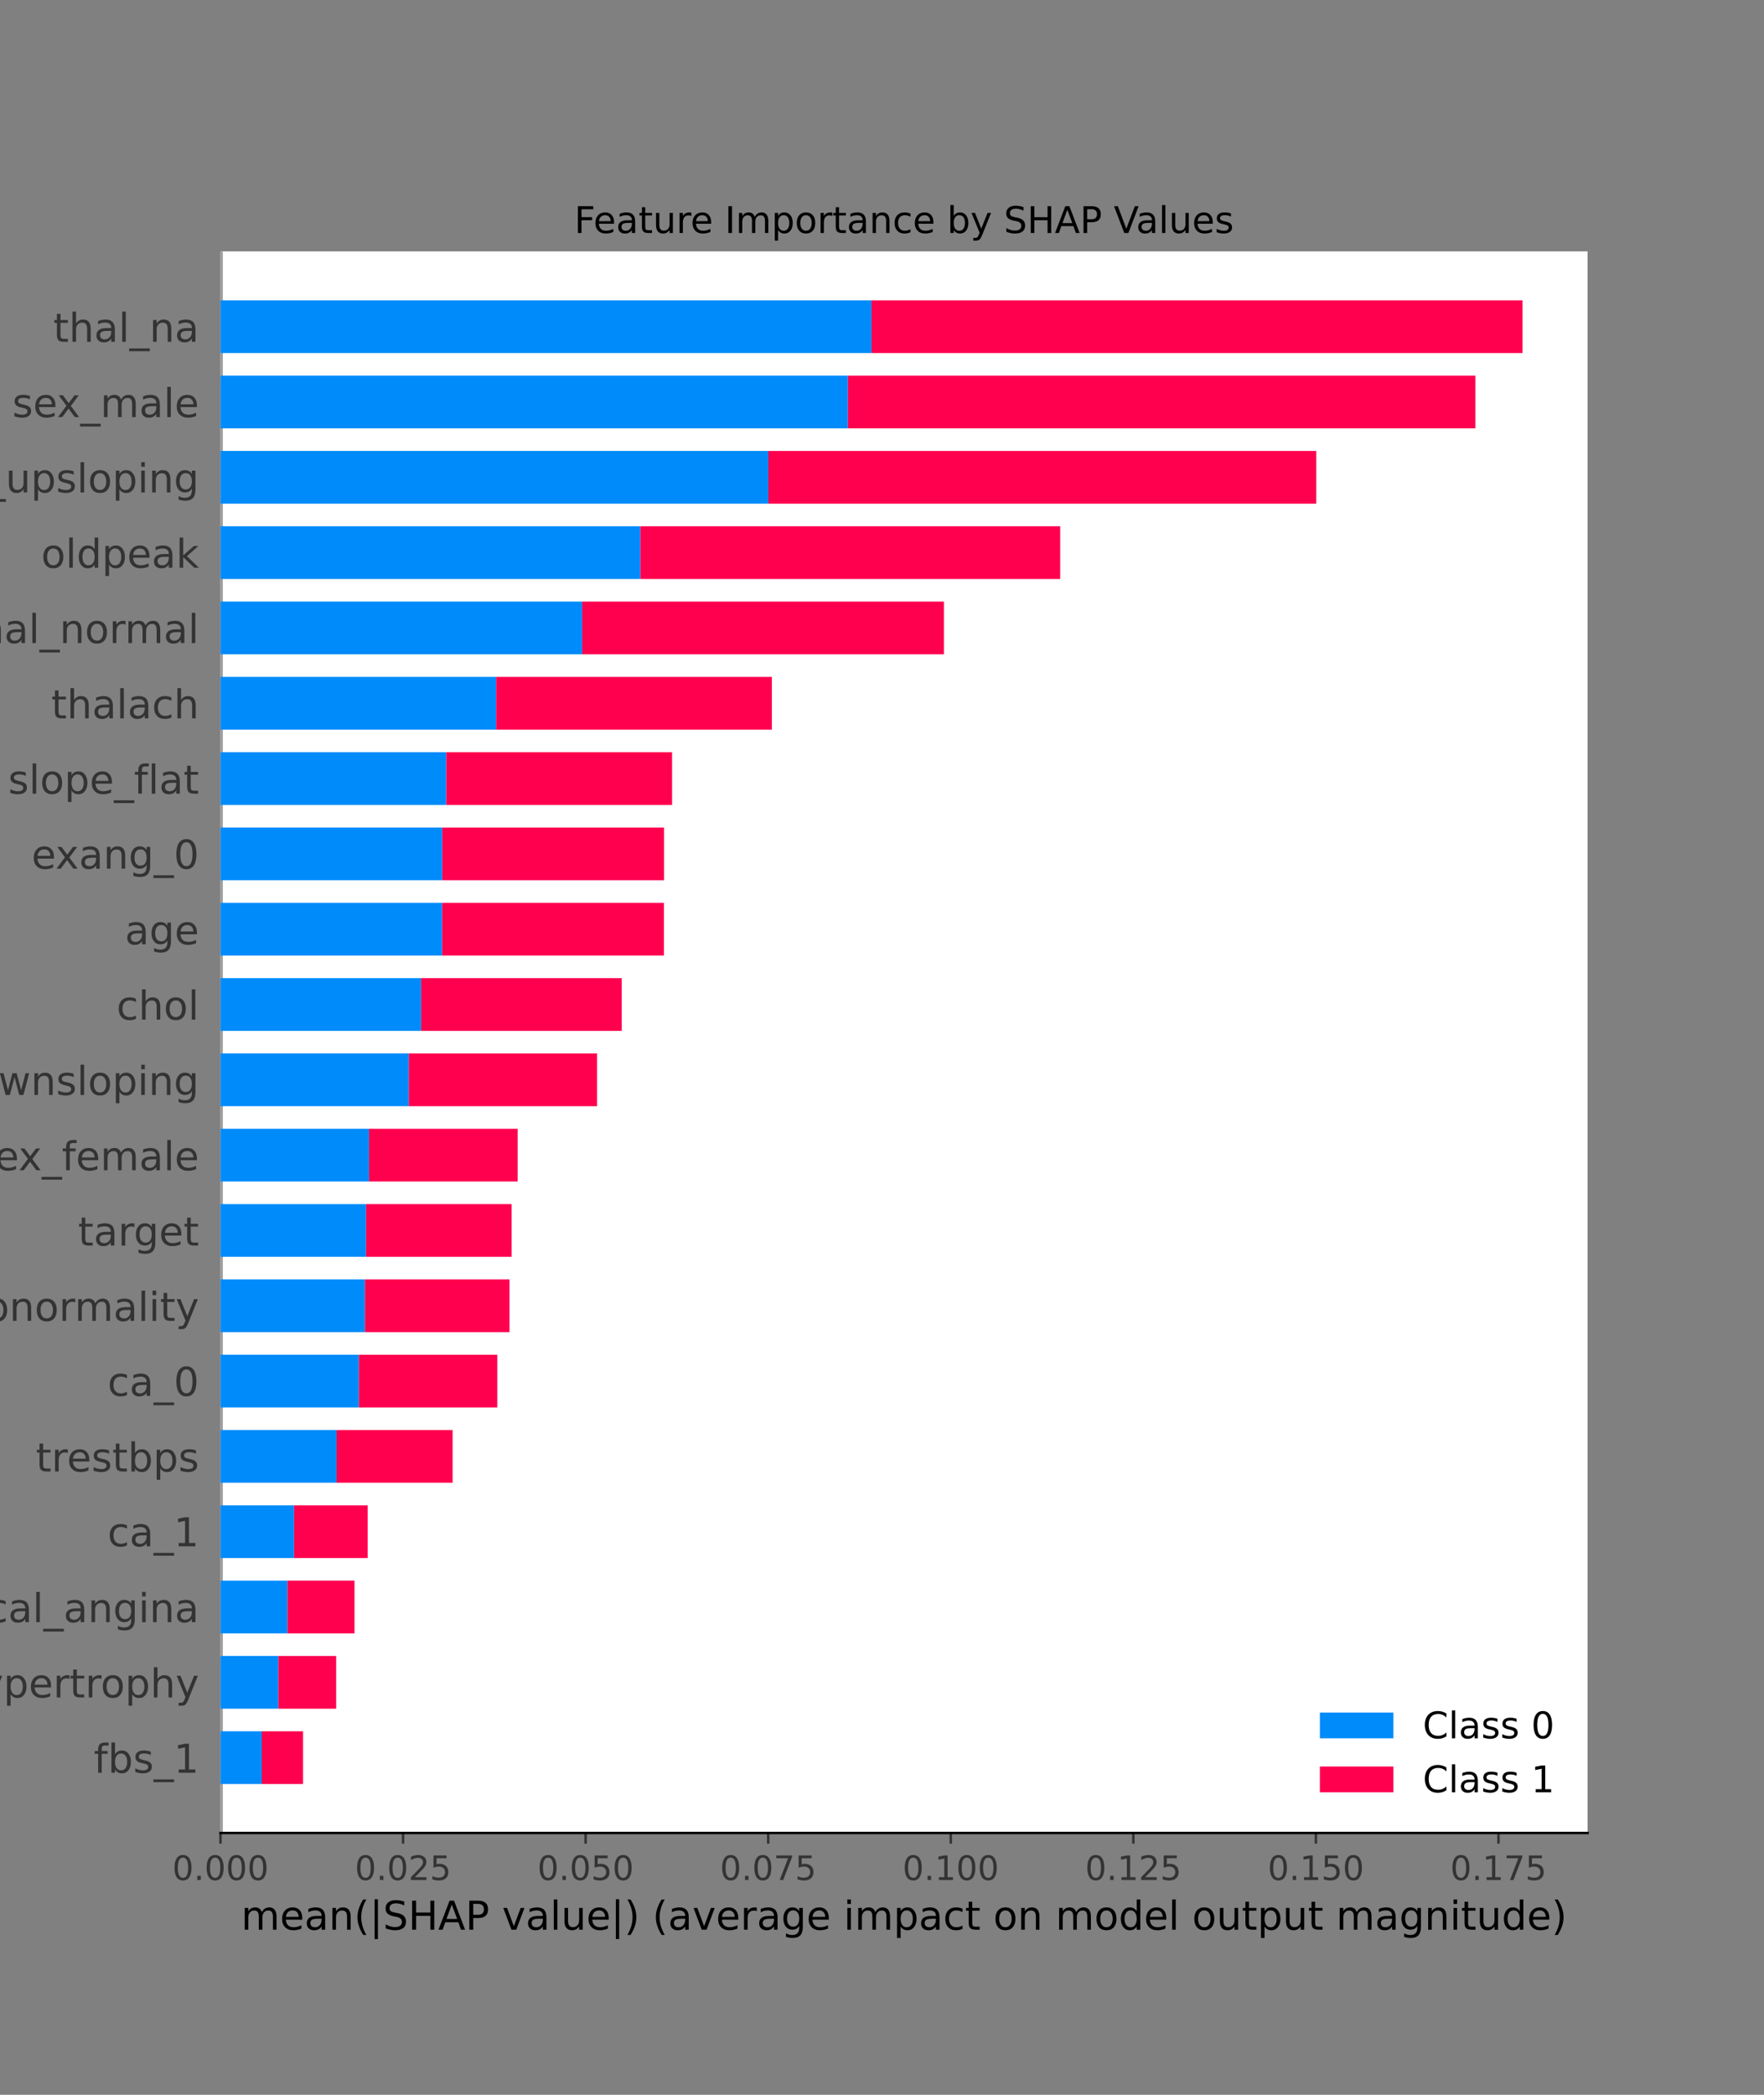 <?xml version="1.0" encoding="utf-8" standalone="no"?>
<!DOCTYPE svg PUBLIC "-//W3C//DTD SVG 1.1//EN"
  "http://www.w3.org/Graphics/SVG/1.1/DTD/svg11.dtd">
<!-- Created with matplotlib (https://matplotlib.org/) -->
<svg height="684pt" version="1.1" viewBox="0 0 576 684" width="576pt" xmlns="http://www.w3.org/2000/svg" xmlns:xlink="http://www.w3.org/1999/xlink">
 <rect x="0" y="0" width="576" height="684" fill="#808080" stroke="none"/>
 <defs>
  <style type="text/css">*{stroke-linecap:butt;stroke-linejoin:round;}</style>
 </defs>
 <g id="figure_1">
  <g id="patch_1">
   <path d="M 0 684 
L 576 684 
L 576 0 
L 0 0 
z
" style="fill:none;"/>
  </g>
  <g id="axes_1">
   <g id="patch_2">
    <path d="M 72 598.5 
L 518.4 598.5 
L 518.4 82.08 
L 72 82.08 
z
" style="fill:#ffffff;"/>
   </g>
   <g id="line2d_1">
    <path clip-path="url(#p613510f5a2)" d="M 72 598.5 
L 72 82.08 
" style="fill:none;stroke:#999999;stroke-linecap:square;stroke-width:1.5;"/>
   </g>
   <g id="patch_3">
    <path clip-path="url(#p613510f5a2)" d="M 72 582.516 
L 85.477 582.516 
L 85.477 565.302 
L 72 565.302 
z
" style="fill:#008bfb;"/>
   </g>
   <g id="patch_4">
    <path clip-path="url(#p613510f5a2)" d="M 72 557.924 
L 90.883 557.924 
L 90.883 540.71 
L 72 540.71 
z
" style="fill:#008bfb;"/>
   </g>
   <g id="patch_5">
    <path clip-path="url(#p613510f5a2)" d="M 72 533.333 
L 93.877 533.333 
L 93.877 516.119 
L 72 516.119 
z
" style="fill:#008bfb;"/>
   </g>
   <g id="patch_6">
    <path clip-path="url(#p613510f5a2)" d="M 72 508.741 
L 96.03 508.741 
L 96.03 491.527 
L 72 491.527 
z
" style="fill:#008bfb;"/>
   </g>
   <g id="patch_7">
    <path clip-path="url(#p613510f5a2)" d="M 72 484.15 
L 109.894 484.15 
L 109.894 466.936 
L 72 466.936 
z
" style="fill:#008bfb;"/>
   </g>
   <g id="patch_8">
    <path clip-path="url(#p613510f5a2)" d="M 72 459.558 
L 117.185 459.558 
L 117.185 442.344 
L 72 442.344 
z
" style="fill:#008bfb;"/>
   </g>
   <g id="patch_9">
    <path clip-path="url(#p613510f5a2)" d="M 72 434.967 
L 119.182 434.967 
L 119.182 417.753 
L 72 417.753 
z
" style="fill:#008bfb;"/>
   </g>
   <g id="patch_10">
    <path clip-path="url(#p613510f5a2)" d="M 72 410.376 
L 119.529 410.376 
L 119.529 393.162 
L 72 393.162 
z
" style="fill:#008bfb;"/>
   </g>
   <g id="patch_11">
    <path clip-path="url(#p613510f5a2)" d="M 72 385.784 
L 120.518 385.784 
L 120.518 368.57 
L 72 368.57 
z
" style="fill:#008bfb;"/>
   </g>
   <g id="patch_12">
    <path clip-path="url(#p613510f5a2)" d="M 72 361.193 
L 133.481 361.193 
L 133.481 343.979 
L 72 343.979 
z
" style="fill:#008bfb;"/>
   </g>
   <g id="patch_13">
    <path clip-path="url(#p613510f5a2)" d="M 72 336.601 
L 137.507 336.601 
L 137.507 319.387 
L 72 319.387 
z
" style="fill:#008bfb;"/>
   </g>
   <g id="patch_14">
    <path clip-path="url(#p613510f5a2)" d="M 72 312.01 
L 144.393 312.01 
L 144.393 294.796 
L 72 294.796 
z
" style="fill:#008bfb;"/>
   </g>
   <g id="patch_15">
    <path clip-path="url(#p613510f5a2)" d="M 72 287.418 
L 144.418 287.418 
L 144.418 270.204 
L 72 270.204 
z
" style="fill:#008bfb;"/>
   </g>
   <g id="patch_16">
    <path clip-path="url(#p613510f5a2)" d="M 72 262.827 
L 145.725 262.827 
L 145.725 245.613 
L 72 245.613 
z
" style="fill:#008bfb;"/>
   </g>
   <g id="patch_17">
    <path clip-path="url(#p613510f5a2)" d="M 72 238.236 
L 162.018 238.236 
L 162.018 221.022 
L 72 221.022 
z
" style="fill:#008bfb;"/>
   </g>
   <g id="patch_18">
    <path clip-path="url(#p613510f5a2)" d="M 72 213.644 
L 190.105 213.644 
L 190.105 196.43 
L 72 196.43 
z
" style="fill:#008bfb;"/>
   </g>
   <g id="patch_19">
    <path clip-path="url(#p613510f5a2)" d="M 72 189.053 
L 209.092 189.053 
L 209.092 171.839 
L 72 171.839 
z
" style="fill:#008bfb;"/>
   </g>
   <g id="patch_20">
    <path clip-path="url(#p613510f5a2)" d="M 72 164.461 
L 250.904 164.461 
L 250.904 147.247 
L 72 147.247 
z
" style="fill:#008bfb;"/>
   </g>
   <g id="patch_21">
    <path clip-path="url(#p613510f5a2)" d="M 72 139.87 
L 276.871 139.87 
L 276.871 122.656 
L 72 122.656 
z
" style="fill:#008bfb;"/>
   </g>
   <g id="patch_22">
    <path clip-path="url(#p613510f5a2)" d="M 72 115.278 
L 284.571 115.278 
L 284.571 98.064 
L 72 98.064 
z
" style="fill:#008bfb;"/>
   </g>
   <g id="patch_23">
    <path clip-path="url(#p613510f5a2)" d="M 85.477 582.516 
L 98.954 582.516 
L 98.954 565.302 
L 85.477 565.302 
z
" style="fill:#ff004f;"/>
   </g>
   <g id="patch_24">
    <path clip-path="url(#p613510f5a2)" d="M 90.883 557.924 
L 109.767 557.924 
L 109.767 540.71 
L 90.883 540.71 
z
" style="fill:#ff004f;"/>
   </g>
   <g id="patch_25">
    <path clip-path="url(#p613510f5a2)" d="M 93.877 533.333 
L 115.754 533.333 
L 115.754 516.119 
L 93.877 516.119 
z
" style="fill:#ff004f;"/>
   </g>
   <g id="patch_26">
    <path clip-path="url(#p613510f5a2)" d="M 96.03 508.741 
L 120.059 508.741 
L 120.059 491.527 
L 96.03 491.527 
z
" style="fill:#ff004f;"/>
   </g>
   <g id="patch_27">
    <path clip-path="url(#p613510f5a2)" d="M 109.894 484.15 
L 147.789 484.15 
L 147.789 466.936 
L 109.894 466.936 
z
" style="fill:#ff004f;"/>
   </g>
   <g id="patch_28">
    <path clip-path="url(#p613510f5a2)" d="M 117.185 459.558 
L 162.371 459.558 
L 162.371 442.344 
L 117.185 442.344 
z
" style="fill:#ff004f;"/>
   </g>
   <g id="patch_29">
    <path clip-path="url(#p613510f5a2)" d="M 119.182 434.967 
L 166.363 434.967 
L 166.363 417.753 
L 119.182 417.753 
z
" style="fill:#ff004f;"/>
   </g>
   <g id="patch_30">
    <path clip-path="url(#p613510f5a2)" d="M 119.529 410.376 
L 167.058 410.376 
L 167.058 393.162 
L 119.529 393.162 
z
" style="fill:#ff004f;"/>
   </g>
   <g id="patch_31">
    <path clip-path="url(#p613510f5a2)" d="M 120.518 385.784 
L 169.036 385.784 
L 169.036 368.57 
L 120.518 368.57 
z
" style="fill:#ff004f;"/>
   </g>
   <g id="patch_32">
    <path clip-path="url(#p613510f5a2)" d="M 133.481 361.193 
L 194.963 361.193 
L 194.963 343.979 
L 133.481 343.979 
z
" style="fill:#ff004f;"/>
   </g>
   <g id="patch_33">
    <path clip-path="url(#p613510f5a2)" d="M 137.507 336.601 
L 203.013 336.601 
L 203.013 319.387 
L 137.507 319.387 
z
" style="fill:#ff004f;"/>
   </g>
   <g id="patch_34">
    <path clip-path="url(#p613510f5a2)" d="M 144.393 312.01 
L 216.787 312.01 
L 216.787 294.796 
L 144.393 294.796 
z
" style="fill:#ff004f;"/>
   </g>
   <g id="patch_35">
    <path clip-path="url(#p613510f5a2)" d="M 144.418 287.418 
L 216.837 287.418 
L 216.837 270.204 
L 144.418 270.204 
z
" style="fill:#ff004f;"/>
   </g>
   <g id="patch_36">
    <path clip-path="url(#p613510f5a2)" d="M 145.725 262.827 
L 219.449 262.827 
L 219.449 245.613 
L 145.725 245.613 
z
" style="fill:#ff004f;"/>
   </g>
   <g id="patch_37">
    <path clip-path="url(#p613510f5a2)" d="M 162.018 238.236 
L 252.036 238.236 
L 252.036 221.022 
L 162.018 221.022 
z
" style="fill:#ff004f;"/>
   </g>
   <g id="patch_38">
    <path clip-path="url(#p613510f5a2)" d="M 190.105 213.644 
L 308.211 213.644 
L 308.211 196.43 
L 190.105 196.43 
z
" style="fill:#ff004f;"/>
   </g>
   <g id="patch_39">
    <path clip-path="url(#p613510f5a2)" d="M 209.092 189.053 
L 346.184 189.053 
L 346.184 171.839 
L 209.092 171.839 
z
" style="fill:#ff004f;"/>
   </g>
   <g id="patch_40">
    <path clip-path="url(#p613510f5a2)" d="M 250.904 164.461 
L 429.807 164.461 
L 429.807 147.247 
L 250.904 147.247 
z
" style="fill:#ff004f;"/>
   </g>
   <g id="patch_41">
    <path clip-path="url(#p613510f5a2)" d="M 276.871 139.87 
L 481.742 139.87 
L 481.742 122.656 
L 276.871 122.656 
z
" style="fill:#ff004f;"/>
   </g>
   <g id="patch_42">
    <path clip-path="url(#p613510f5a2)" d="M 284.571 115.278 
L 497.143 115.278 
L 497.143 98.064 
L 284.571 98.064 
z
" style="fill:#ff004f;"/>
   </g>
   <g id="matplotlib.axis_1">
    <g id="xtick_1">
     <g id="line2d_2">
      <defs>
       <path d="M 0 0 
L 0 3.5 
" id="m39b4377b89" style="stroke:#333333;stroke-width:0.8;"/>
      </defs>
      <g>
       <use style="fill:#333333;stroke:#333333;stroke-width:0.8;" x="72" xlink:href="#m39b4377b89" y="598.5"/>
      </g>
     </g>
     <g id="text_1">
      <!-- 0.000 -->
      <g style="fill:#333333;" transform="translate(56.255 613.858)scale(0.11 -0.11)">
       <defs>
        <path d="M 31.781 66.406 
Q 24.172 66.406 20.328 58.906 
Q 16.5 51.422 16.5 36.375 
Q 16.5 21.391 20.328 13.891 
Q 24.172 6.391 31.781 6.391 
Q 39.453 6.391 43.281 13.891 
Q 47.125 21.391 47.125 36.375 
Q 47.125 51.422 43.281 58.906 
Q 39.453 66.406 31.781 66.406 
z
M 31.781 74.219 
Q 44.047 74.219 50.516 64.516 
Q 56.984 54.828 56.984 36.375 
Q 56.984 17.969 50.516 8.266 
Q 44.047 -1.422 31.781 -1.422 
Q 19.531 -1.422 13.062 8.266 
Q 6.594 17.969 6.594 36.375 
Q 6.594 54.828 13.062 64.516 
Q 19.531 74.219 31.781 74.219 
z
" id="DejaVuSans-48"/>
        <path d="M 10.688 12.406 
L 21 12.406 
L 21 0 
L 10.688 0 
z
" id="DejaVuSans-46"/>
       </defs>
       <use xlink:href="#DejaVuSans-48"/>
       <use x="63.623" xlink:href="#DejaVuSans-46"/>
       <use x="95.41" xlink:href="#DejaVuSans-48"/>
       <use x="159.033" xlink:href="#DejaVuSans-48"/>
       <use x="222.656" xlink:href="#DejaVuSans-48"/>
      </g>
     </g>
    </g>
    <g id="xtick_2">
     <g id="line2d_3">
      <g>
       <use style="fill:#333333;stroke:#333333;stroke-width:0.8;" x="131.614" xlink:href="#m39b4377b89" y="598.5"/>
      </g>
     </g>
     <g id="text_2">
      <!-- 0.025 -->
      <g style="fill:#333333;" transform="translate(115.868 613.858)scale(0.11 -0.11)">
       <defs>
        <path d="M 19.188 8.297 
L 53.609 8.297 
L 53.609 0 
L 7.328 0 
L 7.328 8.297 
Q 12.938 14.109 22.625 23.891 
Q 32.328 33.688 34.812 36.531 
Q 39.547 41.844 41.422 45.531 
Q 43.312 49.219 43.312 52.781 
Q 43.312 58.594 39.234 62.25 
Q 35.156 65.922 28.609 65.922 
Q 23.969 65.922 18.812 64.312 
Q 13.672 62.703 7.812 59.422 
L 7.812 69.391 
Q 13.766 71.781 18.938 73 
Q 24.125 74.219 28.422 74.219 
Q 39.75 74.219 46.484 68.547 
Q 53.219 62.891 53.219 53.422 
Q 53.219 48.922 51.531 44.891 
Q 49.859 40.875 45.406 35.406 
Q 44.188 33.984 37.641 27.219 
Q 31.109 20.453 19.188 8.297 
z
" id="DejaVuSans-50"/>
        <path d="M 10.797 72.906 
L 49.516 72.906 
L 49.516 64.594 
L 19.828 64.594 
L 19.828 46.734 
Q 21.969 47.469 24.109 47.828 
Q 26.266 48.188 28.422 48.188 
Q 40.625 48.188 47.75 41.5 
Q 54.891 34.812 54.891 23.391 
Q 54.891 11.625 47.562 5.094 
Q 40.234 -1.422 26.906 -1.422 
Q 22.312 -1.422 17.547 -0.641 
Q 12.797 0.141 7.719 1.703 
L 7.719 11.625 
Q 12.109 9.234 16.797 8.062 
Q 21.484 6.891 26.703 6.891 
Q 35.156 6.891 40.078 11.328 
Q 45.016 15.766 45.016 23.391 
Q 45.016 31 40.078 35.438 
Q 35.156 39.891 26.703 39.891 
Q 22.75 39.891 18.812 39.016 
Q 14.891 38.141 10.797 36.281 
z
" id="DejaVuSans-53"/>
       </defs>
       <use xlink:href="#DejaVuSans-48"/>
       <use x="63.623" xlink:href="#DejaVuSans-46"/>
       <use x="95.41" xlink:href="#DejaVuSans-48"/>
       <use x="159.033" xlink:href="#DejaVuSans-50"/>
       <use x="222.656" xlink:href="#DejaVuSans-53"/>
      </g>
     </g>
    </g>
    <g id="xtick_3">
     <g id="line2d_4">
      <g>
       <use style="fill:#333333;stroke:#333333;stroke-width:0.8;" x="191.227" xlink:href="#m39b4377b89" y="598.5"/>
      </g>
     </g>
     <g id="text_3">
      <!-- 0.050 -->
      <g style="fill:#333333;" transform="translate(175.482 613.858)scale(0.11 -0.11)">
       <use xlink:href="#DejaVuSans-48"/>
       <use x="63.623" xlink:href="#DejaVuSans-46"/>
       <use x="95.41" xlink:href="#DejaVuSans-48"/>
       <use x="159.033" xlink:href="#DejaVuSans-53"/>
       <use x="222.656" xlink:href="#DejaVuSans-48"/>
      </g>
     </g>
    </g>
    <g id="xtick_4">
     <g id="line2d_5">
      <g>
       <use style="fill:#333333;stroke:#333333;stroke-width:0.8;" x="250.841" xlink:href="#m39b4377b89" y="598.5"/>
      </g>
     </g>
     <g id="text_4">
      <!-- 0.075 -->
      <g style="fill:#333333;" transform="translate(235.095 613.858)scale(0.11 -0.11)">
       <defs>
        <path d="M 8.203 72.906 
L 55.078 72.906 
L 55.078 68.703 
L 28.609 0 
L 18.312 0 
L 43.219 64.594 
L 8.203 64.594 
z
" id="DejaVuSans-55"/>
       </defs>
       <use xlink:href="#DejaVuSans-48"/>
       <use x="63.623" xlink:href="#DejaVuSans-46"/>
       <use x="95.41" xlink:href="#DejaVuSans-48"/>
       <use x="159.033" xlink:href="#DejaVuSans-55"/>
       <use x="222.656" xlink:href="#DejaVuSans-53"/>
      </g>
     </g>
    </g>
    <g id="xtick_5">
     <g id="line2d_6">
      <g>
       <use style="fill:#333333;stroke:#333333;stroke-width:0.8;" x="310.454" xlink:href="#m39b4377b89" y="598.5"/>
      </g>
     </g>
     <g id="text_5">
      <!-- 0.100 -->
      <g style="fill:#333333;" transform="translate(294.709 613.858)scale(0.11 -0.11)">
       <defs>
        <path d="M 12.406 8.297 
L 28.516 8.297 
L 28.516 63.922 
L 10.984 60.406 
L 10.984 69.391 
L 28.422 72.906 
L 38.281 72.906 
L 38.281 8.297 
L 54.391 8.297 
L 54.391 0 
L 12.406 0 
z
" id="DejaVuSans-49"/>
       </defs>
       <use xlink:href="#DejaVuSans-48"/>
       <use x="63.623" xlink:href="#DejaVuSans-46"/>
       <use x="95.41" xlink:href="#DejaVuSans-49"/>
       <use x="159.033" xlink:href="#DejaVuSans-48"/>
       <use x="222.656" xlink:href="#DejaVuSans-48"/>
      </g>
     </g>
    </g>
    <g id="xtick_6">
     <g id="line2d_7">
      <g>
       <use style="fill:#333333;stroke:#333333;stroke-width:0.8;" x="370.068" xlink:href="#m39b4377b89" y="598.5"/>
      </g>
     </g>
     <g id="text_6">
      <!-- 0.125 -->
      <g style="fill:#333333;" transform="translate(354.322 613.858)scale(0.11 -0.11)">
       <use xlink:href="#DejaVuSans-48"/>
       <use x="63.623" xlink:href="#DejaVuSans-46"/>
       <use x="95.41" xlink:href="#DejaVuSans-49"/>
       <use x="159.033" xlink:href="#DejaVuSans-50"/>
       <use x="222.656" xlink:href="#DejaVuSans-53"/>
      </g>
     </g>
    </g>
    <g id="xtick_7">
     <g id="line2d_8">
      <g>
       <use style="fill:#333333;stroke:#333333;stroke-width:0.8;" x="429.681" xlink:href="#m39b4377b89" y="598.5"/>
      </g>
     </g>
     <g id="text_7">
      <!-- 0.150 -->
      <g style="fill:#333333;" transform="translate(413.936 613.858)scale(0.11 -0.11)">
       <use xlink:href="#DejaVuSans-48"/>
       <use x="63.623" xlink:href="#DejaVuSans-46"/>
       <use x="95.41" xlink:href="#DejaVuSans-49"/>
       <use x="159.033" xlink:href="#DejaVuSans-53"/>
       <use x="222.656" xlink:href="#DejaVuSans-48"/>
      </g>
     </g>
    </g>
    <g id="xtick_8">
     <g id="line2d_9">
      <g>
       <use style="fill:#333333;stroke:#333333;stroke-width:0.8;" x="489.295" xlink:href="#m39b4377b89" y="598.5"/>
      </g>
     </g>
     <g id="text_8">
      <!-- 0.175 -->
      <g style="fill:#333333;" transform="translate(473.549 613.858)scale(0.11 -0.11)">
       <use xlink:href="#DejaVuSans-48"/>
       <use x="63.623" xlink:href="#DejaVuSans-46"/>
       <use x="95.41" xlink:href="#DejaVuSans-49"/>
       <use x="159.033" xlink:href="#DejaVuSans-55"/>
       <use x="222.656" xlink:href="#DejaVuSans-53"/>
      </g>
     </g>
    </g>
    <g id="text_9">
     <!-- mean(|SHAP value|) (average impact on model output magnitude) -->
     <g transform="translate(78.731 630.081)scale(0.13 -0.13)">
      <defs>
       <path d="M 52 44.188 
Q 55.375 50.25 60.062 53.125 
Q 64.75 56 71.094 56 
Q 79.641 56 84.281 50.016 
Q 88.922 44.047 88.922 33.016 
L 88.922 0 
L 79.891 0 
L 79.891 32.719 
Q 79.891 40.578 77.094 44.375 
Q 74.312 48.188 68.609 48.188 
Q 61.625 48.188 57.562 43.547 
Q 53.516 38.922 53.516 30.906 
L 53.516 0 
L 44.484 0 
L 44.484 32.719 
Q 44.484 40.625 41.703 44.406 
Q 38.922 48.188 33.109 48.188 
Q 26.219 48.188 22.156 43.531 
Q 18.109 38.875 18.109 30.906 
L 18.109 0 
L 9.078 0 
L 9.078 54.688 
L 18.109 54.688 
L 18.109 46.188 
Q 21.188 51.219 25.484 53.609 
Q 29.781 56 35.688 56 
Q 41.656 56 45.828 52.969 
Q 50 49.953 52 44.188 
z
" id="DejaVuSans-109"/>
       <path d="M 56.203 29.594 
L 56.203 25.203 
L 14.891 25.203 
Q 15.484 15.922 20.484 11.062 
Q 25.484 6.203 34.422 6.203 
Q 39.594 6.203 44.453 7.469 
Q 49.312 8.734 54.109 11.281 
L 54.109 2.781 
Q 49.266 0.734 44.188 -0.344 
Q 39.109 -1.422 33.891 -1.422 
Q 20.797 -1.422 13.156 6.188 
Q 5.516 13.812 5.516 26.812 
Q 5.516 40.234 12.766 48.109 
Q 20.016 56 32.328 56 
Q 43.359 56 49.781 48.891 
Q 56.203 41.797 56.203 29.594 
z
M 47.219 32.234 
Q 47.125 39.594 43.094 43.984 
Q 39.062 48.391 32.422 48.391 
Q 24.906 48.391 20.391 44.141 
Q 15.875 39.891 15.188 32.172 
z
" id="DejaVuSans-101"/>
       <path d="M 34.281 27.484 
Q 23.391 27.484 19.188 25 
Q 14.984 22.516 14.984 16.5 
Q 14.984 11.719 18.141 8.906 
Q 21.297 6.109 26.703 6.109 
Q 34.188 6.109 38.703 11.406 
Q 43.219 16.703 43.219 25.484 
L 43.219 27.484 
z
M 52.203 31.203 
L 52.203 0 
L 43.219 0 
L 43.219 8.297 
Q 40.141 3.328 35.547 0.953 
Q 30.953 -1.422 24.312 -1.422 
Q 15.922 -1.422 10.953 3.297 
Q 6 8.016 6 15.922 
Q 6 25.141 12.172 29.828 
Q 18.359 34.516 30.609 34.516 
L 43.219 34.516 
L 43.219 35.406 
Q 43.219 41.609 39.141 45 
Q 35.062 48.391 27.688 48.391 
Q 23 48.391 18.547 47.266 
Q 14.109 46.141 10.016 43.891 
L 10.016 52.203 
Q 14.938 54.109 19.578 55.047 
Q 24.219 56 28.609 56 
Q 40.484 56 46.344 49.844 
Q 52.203 43.703 52.203 31.203 
z
" id="DejaVuSans-97"/>
       <path d="M 54.891 33.016 
L 54.891 0 
L 45.906 0 
L 45.906 32.719 
Q 45.906 40.484 42.875 44.328 
Q 39.844 48.188 33.797 48.188 
Q 26.516 48.188 22.312 43.547 
Q 18.109 38.922 18.109 30.906 
L 18.109 0 
L 9.078 0 
L 9.078 54.688 
L 18.109 54.688 
L 18.109 46.188 
Q 21.344 51.125 25.703 53.562 
Q 30.078 56 35.797 56 
Q 45.219 56 50.047 50.172 
Q 54.891 44.344 54.891 33.016 
z
" id="DejaVuSans-110"/>
       <path d="M 31 75.875 
Q 24.469 64.656 21.281 53.656 
Q 18.109 42.672 18.109 31.391 
Q 18.109 20.125 21.312 9.062 
Q 24.516 -2 31 -13.188 
L 23.188 -13.188 
Q 15.875 -1.703 12.234 9.375 
Q 8.594 20.453 8.594 31.391 
Q 8.594 42.281 12.203 53.312 
Q 15.828 64.359 23.188 75.875 
z
" id="DejaVuSans-40"/>
       <path d="M 21 76.422 
L 21 -23.578 
L 12.703 -23.578 
L 12.703 76.422 
z
" id="DejaVuSans-124"/>
       <path d="M 53.516 70.516 
L 53.516 60.891 
Q 47.906 63.578 42.922 64.891 
Q 37.938 66.219 33.297 66.219 
Q 25.25 66.219 20.875 63.094 
Q 16.5 59.969 16.5 54.203 
Q 16.5 49.359 19.406 46.891 
Q 22.312 44.438 30.422 42.922 
L 36.375 41.703 
Q 47.406 39.594 52.656 34.297 
Q 57.906 29 57.906 20.125 
Q 57.906 9.516 50.797 4.047 
Q 43.703 -1.422 29.984 -1.422 
Q 24.812 -1.422 18.969 -0.25 
Q 13.141 0.922 6.891 3.219 
L 6.891 13.375 
Q 12.891 10.016 18.656 8.297 
Q 24.422 6.594 29.984 6.594 
Q 38.422 6.594 43.016 9.906 
Q 47.609 13.234 47.609 19.391 
Q 47.609 24.75 44.312 27.781 
Q 41.016 30.812 33.5 32.328 
L 27.484 33.5 
Q 16.453 35.688 11.516 40.375 
Q 6.594 45.062 6.594 53.422 
Q 6.594 63.094 13.406 68.656 
Q 20.219 74.219 32.172 74.219 
Q 37.312 74.219 42.625 73.281 
Q 47.953 72.359 53.516 70.516 
z
" id="DejaVuSans-83"/>
       <path d="M 9.812 72.906 
L 19.672 72.906 
L 19.672 43.016 
L 55.516 43.016 
L 55.516 72.906 
L 65.375 72.906 
L 65.375 0 
L 55.516 0 
L 55.516 34.719 
L 19.672 34.719 
L 19.672 0 
L 9.812 0 
z
" id="DejaVuSans-72"/>
       <path d="M 34.188 63.188 
L 20.797 26.906 
L 47.609 26.906 
z
M 28.609 72.906 
L 39.797 72.906 
L 67.578 0 
L 57.328 0 
L 50.688 18.703 
L 17.828 18.703 
L 11.188 0 
L 0.781 0 
z
" id="DejaVuSans-65"/>
       <path d="M 19.672 64.797 
L 19.672 37.406 
L 32.078 37.406 
Q 38.969 37.406 42.719 40.969 
Q 46.484 44.531 46.484 51.125 
Q 46.484 57.672 42.719 61.234 
Q 38.969 64.797 32.078 64.797 
z
M 9.812 72.906 
L 32.078 72.906 
Q 44.344 72.906 50.609 67.359 
Q 56.891 61.812 56.891 51.125 
Q 56.891 40.328 50.609 34.812 
Q 44.344 29.297 32.078 29.297 
L 19.672 29.297 
L 19.672 0 
L 9.812 0 
z
" id="DejaVuSans-80"/>
       <path id="DejaVuSans-32"/>
       <path d="M 2.984 54.688 
L 12.5 54.688 
L 29.594 8.797 
L 46.688 54.688 
L 56.203 54.688 
L 35.688 0 
L 23.484 0 
z
" id="DejaVuSans-118"/>
       <path d="M 9.422 75.984 
L 18.406 75.984 
L 18.406 0 
L 9.422 0 
z
" id="DejaVuSans-108"/>
       <path d="M 8.5 21.578 
L 8.5 54.688 
L 17.484 54.688 
L 17.484 21.922 
Q 17.484 14.156 20.5 10.266 
Q 23.531 6.391 29.594 6.391 
Q 36.859 6.391 41.078 11.031 
Q 45.312 15.672 45.312 23.688 
L 45.312 54.688 
L 54.297 54.688 
L 54.297 0 
L 45.312 0 
L 45.312 8.406 
Q 42.047 3.422 37.719 1 
Q 33.406 -1.422 27.688 -1.422 
Q 18.266 -1.422 13.375 4.438 
Q 8.5 10.297 8.5 21.578 
z
M 31.109 56 
z
" id="DejaVuSans-117"/>
       <path d="M 8.016 75.875 
L 15.828 75.875 
Q 23.141 64.359 26.781 53.312 
Q 30.422 42.281 30.422 31.391 
Q 30.422 20.453 26.781 9.375 
Q 23.141 -1.703 15.828 -13.188 
L 8.016 -13.188 
Q 14.5 -2 17.703 9.062 
Q 20.906 20.125 20.906 31.391 
Q 20.906 42.672 17.703 53.656 
Q 14.5 64.656 8.016 75.875 
z
" id="DejaVuSans-41"/>
       <path d="M 41.109 46.297 
Q 39.594 47.172 37.812 47.578 
Q 36.031 48 33.891 48 
Q 26.266 48 22.188 43.047 
Q 18.109 38.094 18.109 28.812 
L 18.109 0 
L 9.078 0 
L 9.078 54.688 
L 18.109 54.688 
L 18.109 46.188 
Q 20.953 51.172 25.484 53.578 
Q 30.031 56 36.531 56 
Q 37.453 56 38.578 55.875 
Q 39.703 55.766 41.062 55.516 
z
" id="DejaVuSans-114"/>
       <path d="M 45.406 27.984 
Q 45.406 37.75 41.375 43.109 
Q 37.359 48.484 30.078 48.484 
Q 22.859 48.484 18.828 43.109 
Q 14.797 37.75 14.797 27.984 
Q 14.797 18.266 18.828 12.891 
Q 22.859 7.516 30.078 7.516 
Q 37.359 7.516 41.375 12.891 
Q 45.406 18.266 45.406 27.984 
z
M 54.391 6.781 
Q 54.391 -7.172 48.188 -13.984 
Q 42 -20.797 29.203 -20.797 
Q 24.469 -20.797 20.266 -20.094 
Q 16.062 -19.391 12.109 -17.922 
L 12.109 -9.188 
Q 16.062 -11.328 19.922 -12.344 
Q 23.781 -13.375 27.781 -13.375 
Q 36.625 -13.375 41.016 -8.766 
Q 45.406 -4.156 45.406 5.172 
L 45.406 9.625 
Q 42.625 4.781 38.281 2.391 
Q 33.938 0 27.875 0 
Q 17.828 0 11.672 7.656 
Q 5.516 15.328 5.516 27.984 
Q 5.516 40.672 11.672 48.328 
Q 17.828 56 27.875 56 
Q 33.938 56 38.281 53.609 
Q 42.625 51.219 45.406 46.391 
L 45.406 54.688 
L 54.391 54.688 
z
" id="DejaVuSans-103"/>
       <path d="M 9.422 54.688 
L 18.406 54.688 
L 18.406 0 
L 9.422 0 
z
M 9.422 75.984 
L 18.406 75.984 
L 18.406 64.594 
L 9.422 64.594 
z
" id="DejaVuSans-105"/>
       <path d="M 18.109 8.203 
L 18.109 -20.797 
L 9.078 -20.797 
L 9.078 54.688 
L 18.109 54.688 
L 18.109 46.391 
Q 20.953 51.266 25.266 53.625 
Q 29.594 56 35.594 56 
Q 45.562 56 51.781 48.094 
Q 58.016 40.188 58.016 27.297 
Q 58.016 14.406 51.781 6.484 
Q 45.562 -1.422 35.594 -1.422 
Q 29.594 -1.422 25.266 0.953 
Q 20.953 3.328 18.109 8.203 
z
M 48.688 27.297 
Q 48.688 37.203 44.609 42.844 
Q 40.531 48.484 33.406 48.484 
Q 26.266 48.484 22.188 42.844 
Q 18.109 37.203 18.109 27.297 
Q 18.109 17.391 22.188 11.75 
Q 26.266 6.109 33.406 6.109 
Q 40.531 6.109 44.609 11.75 
Q 48.688 17.391 48.688 27.297 
z
" id="DejaVuSans-112"/>
       <path d="M 48.781 52.594 
L 48.781 44.188 
Q 44.969 46.297 41.141 47.344 
Q 37.312 48.391 33.406 48.391 
Q 24.656 48.391 19.812 42.844 
Q 14.984 37.312 14.984 27.297 
Q 14.984 17.281 19.812 11.734 
Q 24.656 6.203 33.406 6.203 
Q 37.312 6.203 41.141 7.25 
Q 44.969 8.297 48.781 10.406 
L 48.781 2.094 
Q 45.016 0.344 40.984 -0.531 
Q 36.969 -1.422 32.422 -1.422 
Q 20.062 -1.422 12.781 6.344 
Q 5.516 14.109 5.516 27.297 
Q 5.516 40.672 12.859 48.328 
Q 20.219 56 33.016 56 
Q 37.156 56 41.109 55.141 
Q 45.062 54.297 48.781 52.594 
z
" id="DejaVuSans-99"/>
       <path d="M 18.312 70.219 
L 18.312 54.688 
L 36.812 54.688 
L 36.812 47.703 
L 18.312 47.703 
L 18.312 18.016 
Q 18.312 11.328 20.141 9.422 
Q 21.969 7.516 27.594 7.516 
L 36.812 7.516 
L 36.812 0 
L 27.594 0 
Q 17.188 0 13.234 3.875 
Q 9.281 7.766 9.281 18.016 
L 9.281 47.703 
L 2.688 47.703 
L 2.688 54.688 
L 9.281 54.688 
L 9.281 70.219 
z
" id="DejaVuSans-116"/>
       <path d="M 30.609 48.391 
Q 23.391 48.391 19.188 42.75 
Q 14.984 37.109 14.984 27.297 
Q 14.984 17.484 19.156 11.844 
Q 23.344 6.203 30.609 6.203 
Q 37.797 6.203 41.984 11.859 
Q 46.188 17.531 46.188 27.297 
Q 46.188 37.016 41.984 42.703 
Q 37.797 48.391 30.609 48.391 
z
M 30.609 56 
Q 42.328 56 49.016 48.375 
Q 55.719 40.766 55.719 27.297 
Q 55.719 13.875 49.016 6.219 
Q 42.328 -1.422 30.609 -1.422 
Q 18.844 -1.422 12.172 6.219 
Q 5.516 13.875 5.516 27.297 
Q 5.516 40.766 12.172 48.375 
Q 18.844 56 30.609 56 
z
" id="DejaVuSans-111"/>
       <path d="M 45.406 46.391 
L 45.406 75.984 
L 54.391 75.984 
L 54.391 0 
L 45.406 0 
L 45.406 8.203 
Q 42.578 3.328 38.25 0.953 
Q 33.938 -1.422 27.875 -1.422 
Q 17.969 -1.422 11.734 6.484 
Q 5.516 14.406 5.516 27.297 
Q 5.516 40.188 11.734 48.094 
Q 17.969 56 27.875 56 
Q 33.938 56 38.25 53.625 
Q 42.578 51.266 45.406 46.391 
z
M 14.797 27.297 
Q 14.797 17.391 18.875 11.75 
Q 22.953 6.109 30.078 6.109 
Q 37.203 6.109 41.297 11.75 
Q 45.406 17.391 45.406 27.297 
Q 45.406 37.203 41.297 42.844 
Q 37.203 48.484 30.078 48.484 
Q 22.953 48.484 18.875 42.844 
Q 14.797 37.203 14.797 27.297 
z
" id="DejaVuSans-100"/>
      </defs>
      <use xlink:href="#DejaVuSans-109"/>
      <use x="97.412" xlink:href="#DejaVuSans-101"/>
      <use x="158.936" xlink:href="#DejaVuSans-97"/>
      <use x="220.215" xlink:href="#DejaVuSans-110"/>
      <use x="283.594" xlink:href="#DejaVuSans-40"/>
      <use x="322.607" xlink:href="#DejaVuSans-124"/>
      <use x="356.299" xlink:href="#DejaVuSans-83"/>
      <use x="419.775" xlink:href="#DejaVuSans-72"/>
      <use x="494.971" xlink:href="#DejaVuSans-65"/>
      <use x="563.379" xlink:href="#DejaVuSans-80"/>
      <use x="623.682" xlink:href="#DejaVuSans-32"/>
      <use x="655.469" xlink:href="#DejaVuSans-118"/>
      <use x="714.648" xlink:href="#DejaVuSans-97"/>
      <use x="775.928" xlink:href="#DejaVuSans-108"/>
      <use x="803.711" xlink:href="#DejaVuSans-117"/>
      <use x="867.09" xlink:href="#DejaVuSans-101"/>
      <use x="928.613" xlink:href="#DejaVuSans-124"/>
      <use x="962.305" xlink:href="#DejaVuSans-41"/>
      <use x="1001.318" xlink:href="#DejaVuSans-32"/>
      <use x="1033.105" xlink:href="#DejaVuSans-40"/>
      <use x="1072.119" xlink:href="#DejaVuSans-97"/>
      <use x="1133.398" xlink:href="#DejaVuSans-118"/>
      <use x="1192.578" xlink:href="#DejaVuSans-101"/>
      <use x="1254.102" xlink:href="#DejaVuSans-114"/>
      <use x="1295.215" xlink:href="#DejaVuSans-97"/>
      <use x="1356.494" xlink:href="#DejaVuSans-103"/>
      <use x="1419.971" xlink:href="#DejaVuSans-101"/>
      <use x="1481.494" xlink:href="#DejaVuSans-32"/>
      <use x="1513.281" xlink:href="#DejaVuSans-105"/>
      <use x="1541.064" xlink:href="#DejaVuSans-109"/>
      <use x="1638.477" xlink:href="#DejaVuSans-112"/>
      <use x="1701.953" xlink:href="#DejaVuSans-97"/>
      <use x="1763.232" xlink:href="#DejaVuSans-99"/>
      <use x="1818.213" xlink:href="#DejaVuSans-116"/>
      <use x="1857.422" xlink:href="#DejaVuSans-32"/>
      <use x="1889.209" xlink:href="#DejaVuSans-111"/>
      <use x="1950.391" xlink:href="#DejaVuSans-110"/>
      <use x="2013.77" xlink:href="#DejaVuSans-32"/>
      <use x="2045.557" xlink:href="#DejaVuSans-109"/>
      <use x="2142.969" xlink:href="#DejaVuSans-111"/>
      <use x="2204.15" xlink:href="#DejaVuSans-100"/>
      <use x="2267.627" xlink:href="#DejaVuSans-101"/>
      <use x="2329.15" xlink:href="#DejaVuSans-108"/>
      <use x="2356.934" xlink:href="#DejaVuSans-32"/>
      <use x="2388.721" xlink:href="#DejaVuSans-111"/>
      <use x="2449.902" xlink:href="#DejaVuSans-117"/>
      <use x="2513.281" xlink:href="#DejaVuSans-116"/>
      <use x="2552.49" xlink:href="#DejaVuSans-112"/>
      <use x="2615.967" xlink:href="#DejaVuSans-117"/>
      <use x="2679.346" xlink:href="#DejaVuSans-116"/>
      <use x="2718.555" xlink:href="#DejaVuSans-32"/>
      <use x="2750.342" xlink:href="#DejaVuSans-109"/>
      <use x="2847.754" xlink:href="#DejaVuSans-97"/>
      <use x="2909.033" xlink:href="#DejaVuSans-103"/>
      <use x="2972.51" xlink:href="#DejaVuSans-110"/>
      <use x="3035.889" xlink:href="#DejaVuSans-105"/>
      <use x="3063.672" xlink:href="#DejaVuSans-116"/>
      <use x="3102.881" xlink:href="#DejaVuSans-117"/>
      <use x="3166.26" xlink:href="#DejaVuSans-100"/>
      <use x="3229.736" xlink:href="#DejaVuSans-101"/>
      <use x="3291.26" xlink:href="#DejaVuSans-41"/>
     </g>
    </g>
   </g>
   <g id="matplotlib.axis_2">
    <g id="ytick_1">
     <g id="text_10">
      <!-- fbs_1 -->
      <g style="fill:#333333;" transform="translate(30.627 578.848)scale(0.13 -0.13)">
       <defs>
        <path d="M 37.109 75.984 
L 37.109 68.5 
L 28.516 68.5 
Q 23.688 68.5 21.797 66.547 
Q 19.922 64.594 19.922 59.516 
L 19.922 54.688 
L 34.719 54.688 
L 34.719 47.703 
L 19.922 47.703 
L 19.922 0 
L 10.891 0 
L 10.891 47.703 
L 2.297 47.703 
L 2.297 54.688 
L 10.891 54.688 
L 10.891 58.5 
Q 10.891 67.625 15.141 71.797 
Q 19.391 75.984 28.609 75.984 
z
" id="DejaVuSans-102"/>
        <path d="M 48.688 27.297 
Q 48.688 37.203 44.609 42.844 
Q 40.531 48.484 33.406 48.484 
Q 26.266 48.484 22.188 42.844 
Q 18.109 37.203 18.109 27.297 
Q 18.109 17.391 22.188 11.75 
Q 26.266 6.109 33.406 6.109 
Q 40.531 6.109 44.609 11.75 
Q 48.688 17.391 48.688 27.297 
z
M 18.109 46.391 
Q 20.953 51.266 25.266 53.625 
Q 29.594 56 35.594 56 
Q 45.562 56 51.781 48.094 
Q 58.016 40.188 58.016 27.297 
Q 58.016 14.406 51.781 6.484 
Q 45.562 -1.422 35.594 -1.422 
Q 29.594 -1.422 25.266 0.953 
Q 20.953 3.328 18.109 8.203 
L 18.109 0 
L 9.078 0 
L 9.078 75.984 
L 18.109 75.984 
z
" id="DejaVuSans-98"/>
        <path d="M 44.281 53.078 
L 44.281 44.578 
Q 40.484 46.531 36.375 47.5 
Q 32.281 48.484 27.875 48.484 
Q 21.188 48.484 17.844 46.438 
Q 14.5 44.391 14.5 40.281 
Q 14.5 37.156 16.891 35.375 
Q 19.281 33.594 26.516 31.984 
L 29.594 31.297 
Q 39.156 29.25 43.188 25.516 
Q 47.219 21.781 47.219 15.094 
Q 47.219 7.469 41.188 3.016 
Q 35.156 -1.422 24.609 -1.422 
Q 20.219 -1.422 15.453 -0.562 
Q 10.688 0.297 5.422 2 
L 5.422 11.281 
Q 10.406 8.688 15.234 7.391 
Q 20.062 6.109 24.812 6.109 
Q 31.156 6.109 34.562 8.281 
Q 37.984 10.453 37.984 14.406 
Q 37.984 18.062 35.516 20.016 
Q 33.062 21.969 24.703 23.781 
L 21.578 24.516 
Q 13.234 26.266 9.516 29.906 
Q 5.812 33.547 5.812 39.891 
Q 5.812 47.609 11.281 51.797 
Q 16.75 56 26.812 56 
Q 31.781 56 36.172 55.266 
Q 40.578 54.547 44.281 53.078 
z
" id="DejaVuSans-115"/>
        <path d="M 50.984 -16.609 
L 50.984 -23.578 
L -0.984 -23.578 
L -0.984 -16.609 
z
" id="DejaVuSans-95"/>
       </defs>
       <use xlink:href="#DejaVuSans-102"/>
       <use x="35.205" xlink:href="#DejaVuSans-98"/>
       <use x="98.682" xlink:href="#DejaVuSans-115"/>
       <use x="150.781" xlink:href="#DejaVuSans-95"/>
       <use x="200.781" xlink:href="#DejaVuSans-49"/>
      </g>
     </g>
    </g>
    <g id="ytick_2">
     <g id="text_11">
      <!-- restecg_left_ventricular_hypertrophy -->
      <g style="fill:#333333;" transform="translate(-173.987 554.256)scale(0.13 -0.13)">
       <defs>
        <path d="M 54.891 33.016 
L 54.891 0 
L 45.906 0 
L 45.906 32.719 
Q 45.906 40.484 42.875 44.328 
Q 39.844 48.188 33.797 48.188 
Q 26.516 48.188 22.312 43.547 
Q 18.109 38.922 18.109 30.906 
L 18.109 0 
L 9.078 0 
L 9.078 75.984 
L 18.109 75.984 
L 18.109 46.188 
Q 21.344 51.125 25.703 53.562 
Q 30.078 56 35.797 56 
Q 45.219 56 50.047 50.172 
Q 54.891 44.344 54.891 33.016 
z
" id="DejaVuSans-104"/>
        <path d="M 32.172 -5.078 
Q 28.375 -14.844 24.75 -17.812 
Q 21.141 -20.797 15.094 -20.797 
L 7.906 -20.797 
L 7.906 -13.281 
L 13.188 -13.281 
Q 16.891 -13.281 18.938 -11.516 
Q 21 -9.766 23.484 -3.219 
L 25.094 0.875 
L 2.984 54.688 
L 12.5 54.688 
L 29.594 11.922 
L 46.688 54.688 
L 56.203 54.688 
z
" id="DejaVuSans-121"/>
       </defs>
       <use xlink:href="#DejaVuSans-114"/>
       <use x="38.863" xlink:href="#DejaVuSans-101"/>
       <use x="100.387" xlink:href="#DejaVuSans-115"/>
       <use x="152.486" xlink:href="#DejaVuSans-116"/>
       <use x="191.695" xlink:href="#DejaVuSans-101"/>
       <use x="253.219" xlink:href="#DejaVuSans-99"/>
       <use x="308.199" xlink:href="#DejaVuSans-103"/>
       <use x="371.676" xlink:href="#DejaVuSans-95"/>
       <use x="421.676" xlink:href="#DejaVuSans-108"/>
       <use x="449.459" xlink:href="#DejaVuSans-101"/>
       <use x="510.982" xlink:href="#DejaVuSans-102"/>
       <use x="544.438" xlink:href="#DejaVuSans-116"/>
       <use x="583.646" xlink:href="#DejaVuSans-95"/>
       <use x="633.646" xlink:href="#DejaVuSans-118"/>
       <use x="692.826" xlink:href="#DejaVuSans-101"/>
       <use x="754.35" xlink:href="#DejaVuSans-110"/>
       <use x="817.729" xlink:href="#DejaVuSans-116"/>
       <use x="856.938" xlink:href="#DejaVuSans-114"/>
       <use x="898.051" xlink:href="#DejaVuSans-105"/>
       <use x="925.834" xlink:href="#DejaVuSans-99"/>
       <use x="980.814" xlink:href="#DejaVuSans-117"/>
       <use x="1044.193" xlink:href="#DejaVuSans-108"/>
       <use x="1071.977" xlink:href="#DejaVuSans-97"/>
       <use x="1133.256" xlink:href="#DejaVuSans-114"/>
       <use x="1174.369" xlink:href="#DejaVuSans-95"/>
       <use x="1224.369" xlink:href="#DejaVuSans-104"/>
       <use x="1287.748" xlink:href="#DejaVuSans-121"/>
       <use x="1346.928" xlink:href="#DejaVuSans-112"/>
       <use x="1410.404" xlink:href="#DejaVuSans-101"/>
       <use x="1471.928" xlink:href="#DejaVuSans-114"/>
       <use x="1513.041" xlink:href="#DejaVuSans-116"/>
       <use x="1552.25" xlink:href="#DejaVuSans-114"/>
       <use x="1591.113" xlink:href="#DejaVuSans-111"/>
       <use x="1652.295" xlink:href="#DejaVuSans-112"/>
       <use x="1715.771" xlink:href="#DejaVuSans-104"/>
       <use x="1779.15" xlink:href="#DejaVuSans-121"/>
      </g>
     </g>
    </g>
    <g id="ytick_3">
     <g id="text_12">
      <!-- cp_atypical_angina -->
      <g style="fill:#333333;" transform="translate(-59.024 529.665)scale(0.13 -0.13)">
       <use xlink:href="#DejaVuSans-99"/>
       <use x="54.98" xlink:href="#DejaVuSans-112"/>
       <use x="118.457" xlink:href="#DejaVuSans-95"/>
       <use x="168.457" xlink:href="#DejaVuSans-97"/>
       <use x="229.736" xlink:href="#DejaVuSans-116"/>
       <use x="268.945" xlink:href="#DejaVuSans-121"/>
       <use x="328.125" xlink:href="#DejaVuSans-112"/>
       <use x="391.602" xlink:href="#DejaVuSans-105"/>
       <use x="419.385" xlink:href="#DejaVuSans-99"/>
       <use x="474.365" xlink:href="#DejaVuSans-97"/>
       <use x="535.645" xlink:href="#DejaVuSans-108"/>
       <use x="563.428" xlink:href="#DejaVuSans-95"/>
       <use x="613.428" xlink:href="#DejaVuSans-97"/>
       <use x="674.707" xlink:href="#DejaVuSans-110"/>
       <use x="738.086" xlink:href="#DejaVuSans-103"/>
       <use x="801.562" xlink:href="#DejaVuSans-105"/>
       <use x="829.346" xlink:href="#DejaVuSans-110"/>
       <use x="892.725" xlink:href="#DejaVuSans-97"/>
      </g>
     </g>
    </g>
    <g id="ytick_4">
     <g id="text_13">
      <!-- ca_1 -->
      <g style="fill:#333333;" transform="translate(35.114 504.892)scale(0.13 -0.13)">
       <use xlink:href="#DejaVuSans-99"/>
       <use x="54.98" xlink:href="#DejaVuSans-97"/>
       <use x="116.26" xlink:href="#DejaVuSans-95"/>
       <use x="166.26" xlink:href="#DejaVuSans-49"/>
      </g>
     </g>
    </g>
    <g id="ytick_5">
     <g id="text_14">
      <!-- trestbps -->
      <g style="fill:#333333;" transform="translate(11.706 480.482)scale(0.13 -0.13)">
       <use xlink:href="#DejaVuSans-116"/>
       <use x="39.209" xlink:href="#DejaVuSans-114"/>
       <use x="78.072" xlink:href="#DejaVuSans-101"/>
       <use x="139.596" xlink:href="#DejaVuSans-115"/>
       <use x="191.695" xlink:href="#DejaVuSans-116"/>
       <use x="230.904" xlink:href="#DejaVuSans-98"/>
       <use x="294.381" xlink:href="#DejaVuSans-112"/>
       <use x="357.857" xlink:href="#DejaVuSans-115"/>
      </g>
     </g>
    </g>
    <g id="ytick_6">
     <g id="text_15">
      <!-- ca_0 -->
      <g style="fill:#333333;" transform="translate(35.114 455.776)scale(0.13 -0.13)">
       <use xlink:href="#DejaVuSans-99"/>
       <use x="54.98" xlink:href="#DejaVuSans-97"/>
       <use x="116.26" xlink:href="#DejaVuSans-95"/>
       <use x="166.26" xlink:href="#DejaVuSans-48"/>
      </g>
     </g>
    </g>
    <g id="ytick_7">
     <g id="text_16">
      <!-- restecg_st_t_wave_abnormality -->
      <g style="fill:#333333;" transform="translate(-138.749 431.299)scale(0.13 -0.13)">
       <defs>
        <path d="M 4.203 54.688 
L 13.188 54.688 
L 24.422 12.016 
L 35.594 54.688 
L 46.188 54.688 
L 57.422 12.016 
L 68.609 54.688 
L 77.594 54.688 
L 63.281 0 
L 52.688 0 
L 40.922 44.828 
L 29.109 0 
L 18.5 0 
z
" id="DejaVuSans-119"/>
       </defs>
       <use xlink:href="#DejaVuSans-114"/>
       <use x="38.863" xlink:href="#DejaVuSans-101"/>
       <use x="100.387" xlink:href="#DejaVuSans-115"/>
       <use x="152.486" xlink:href="#DejaVuSans-116"/>
       <use x="191.695" xlink:href="#DejaVuSans-101"/>
       <use x="253.219" xlink:href="#DejaVuSans-99"/>
       <use x="308.199" xlink:href="#DejaVuSans-103"/>
       <use x="371.676" xlink:href="#DejaVuSans-95"/>
       <use x="421.676" xlink:href="#DejaVuSans-115"/>
       <use x="473.775" xlink:href="#DejaVuSans-116"/>
       <use x="512.984" xlink:href="#DejaVuSans-95"/>
       <use x="562.984" xlink:href="#DejaVuSans-116"/>
       <use x="602.193" xlink:href="#DejaVuSans-95"/>
       <use x="652.193" xlink:href="#DejaVuSans-119"/>
       <use x="733.98" xlink:href="#DejaVuSans-97"/>
       <use x="795.26" xlink:href="#DejaVuSans-118"/>
       <use x="854.439" xlink:href="#DejaVuSans-101"/>
       <use x="915.963" xlink:href="#DejaVuSans-95"/>
       <use x="965.963" xlink:href="#DejaVuSans-97"/>
       <use x="1027.242" xlink:href="#DejaVuSans-98"/>
       <use x="1090.719" xlink:href="#DejaVuSans-110"/>
       <use x="1154.098" xlink:href="#DejaVuSans-111"/>
       <use x="1215.279" xlink:href="#DejaVuSans-114"/>
       <use x="1254.643" xlink:href="#DejaVuSans-109"/>
       <use x="1352.055" xlink:href="#DejaVuSans-97"/>
       <use x="1413.334" xlink:href="#DejaVuSans-108"/>
       <use x="1441.117" xlink:href="#DejaVuSans-105"/>
       <use x="1468.9" xlink:href="#DejaVuSans-116"/>
       <use x="1508.109" xlink:href="#DejaVuSans-121"/>
      </g>
     </g>
    </g>
    <g id="ytick_8">
     <g id="text_17">
      <!-- target -->
      <g style="fill:#333333;" transform="translate(25.472 406.708)scale(0.13 -0.13)">
       <use xlink:href="#DejaVuSans-116"/>
       <use x="39.209" xlink:href="#DejaVuSans-97"/>
       <use x="100.488" xlink:href="#DejaVuSans-114"/>
       <use x="139.852" xlink:href="#DejaVuSans-103"/>
       <use x="203.328" xlink:href="#DejaVuSans-101"/>
       <use x="264.852" xlink:href="#DejaVuSans-116"/>
      </g>
     </g>
    </g>
    <g id="ytick_9">
     <g id="text_18">
      <!-- sex_female -->
      <g style="fill:#333333;" transform="translate(-8.554 382.116)scale(0.13 -0.13)">
       <defs>
        <path d="M 54.891 54.688 
L 35.109 28.078 
L 55.906 0 
L 45.312 0 
L 29.391 21.484 
L 13.484 0 
L 2.875 0 
L 24.125 28.609 
L 4.688 54.688 
L 15.281 54.688 
L 29.781 35.203 
L 44.281 54.688 
z
" id="DejaVuSans-120"/>
       </defs>
       <use xlink:href="#DejaVuSans-115"/>
       <use x="52.1" xlink:href="#DejaVuSans-101"/>
       <use x="111.873" xlink:href="#DejaVuSans-120"/>
       <use x="171.053" xlink:href="#DejaVuSans-95"/>
       <use x="221.053" xlink:href="#DejaVuSans-102"/>
       <use x="256.258" xlink:href="#DejaVuSans-101"/>
       <use x="317.781" xlink:href="#DejaVuSans-109"/>
       <use x="415.193" xlink:href="#DejaVuSans-97"/>
       <use x="476.473" xlink:href="#DejaVuSans-108"/>
       <use x="504.256" xlink:href="#DejaVuSans-101"/>
      </g>
     </g>
    </g>
    <g id="ytick_10">
     <g id="text_19">
      <!-- slope_downsloping -->
      <g style="fill:#333333;" transform="translate(-57.862 357.525)scale(0.13 -0.13)">
       <use xlink:href="#DejaVuSans-115"/>
       <use x="52.1" xlink:href="#DejaVuSans-108"/>
       <use x="79.883" xlink:href="#DejaVuSans-111"/>
       <use x="141.064" xlink:href="#DejaVuSans-112"/>
       <use x="204.541" xlink:href="#DejaVuSans-101"/>
       <use x="266.064" xlink:href="#DejaVuSans-95"/>
       <use x="316.064" xlink:href="#DejaVuSans-100"/>
       <use x="379.541" xlink:href="#DejaVuSans-111"/>
       <use x="440.723" xlink:href="#DejaVuSans-119"/>
       <use x="522.51" xlink:href="#DejaVuSans-110"/>
       <use x="585.889" xlink:href="#DejaVuSans-115"/>
       <use x="637.988" xlink:href="#DejaVuSans-108"/>
       <use x="665.771" xlink:href="#DejaVuSans-111"/>
       <use x="726.953" xlink:href="#DejaVuSans-112"/>
       <use x="790.43" xlink:href="#DejaVuSans-105"/>
       <use x="818.213" xlink:href="#DejaVuSans-110"/>
       <use x="881.592" xlink:href="#DejaVuSans-103"/>
      </g>
     </g>
    </g>
    <g id="ytick_11">
     <g id="text_20">
      <!-- chol -->
      <g style="fill:#333333;" transform="translate(38.047 332.933)scale(0.13 -0.13)">
       <use xlink:href="#DejaVuSans-99"/>
       <use x="54.98" xlink:href="#DejaVuSans-104"/>
       <use x="118.359" xlink:href="#DejaVuSans-111"/>
       <use x="179.541" xlink:href="#DejaVuSans-108"/>
      </g>
     </g>
    </g>
    <g id="ytick_12">
     <g id="text_21">
      <!-- age -->
      <g style="fill:#333333;" transform="translate(40.781 308.342)scale(0.13 -0.13)">
       <use xlink:href="#DejaVuSans-97"/>
       <use x="61.279" xlink:href="#DejaVuSans-103"/>
       <use x="124.756" xlink:href="#DejaVuSans-101"/>
      </g>
     </g>
    </g>
    <g id="ytick_13">
     <g id="text_22">
      <!-- exang_0 -->
      <g style="fill:#333333;" transform="translate(10.305 283.636)scale(0.13 -0.13)">
       <use xlink:href="#DejaVuSans-101"/>
       <use x="59.773" xlink:href="#DejaVuSans-120"/>
       <use x="118.953" xlink:href="#DejaVuSans-97"/>
       <use x="180.232" xlink:href="#DejaVuSans-110"/>
       <use x="243.611" xlink:href="#DejaVuSans-103"/>
       <use x="307.088" xlink:href="#DejaVuSans-95"/>
       <use x="357.088" xlink:href="#DejaVuSans-48"/>
      </g>
     </g>
    </g>
    <g id="ytick_14">
     <g id="text_23">
      <!-- slope_flat -->
      <g style="fill:#333333;" transform="translate(2.659 259.159)scale(0.13 -0.13)">
       <use xlink:href="#DejaVuSans-115"/>
       <use x="52.1" xlink:href="#DejaVuSans-108"/>
       <use x="79.883" xlink:href="#DejaVuSans-111"/>
       <use x="141.064" xlink:href="#DejaVuSans-112"/>
       <use x="204.541" xlink:href="#DejaVuSans-101"/>
       <use x="266.064" xlink:href="#DejaVuSans-95"/>
       <use x="316.064" xlink:href="#DejaVuSans-102"/>
       <use x="351.27" xlink:href="#DejaVuSans-108"/>
       <use x="379.053" xlink:href="#DejaVuSans-97"/>
       <use x="440.332" xlink:href="#DejaVuSans-116"/>
      </g>
     </g>
    </g>
    <g id="ytick_15">
     <g id="text_24">
      <!-- thalach -->
      <g style="fill:#333333;" transform="translate(16.733 234.568)scale(0.13 -0.13)">
       <use xlink:href="#DejaVuSans-116"/>
       <use x="39.209" xlink:href="#DejaVuSans-104"/>
       <use x="102.588" xlink:href="#DejaVuSans-97"/>
       <use x="163.867" xlink:href="#DejaVuSans-108"/>
       <use x="191.65" xlink:href="#DejaVuSans-97"/>
       <use x="252.93" xlink:href="#DejaVuSans-99"/>
       <use x="307.91" xlink:href="#DejaVuSans-104"/>
      </g>
     </g>
    </g>
    <g id="ytick_16">
     <g id="text_25">
      <!-- thal_normal -->
      <g style="fill:#333333;" transform="translate(-11.964 209.976)scale(0.13 -0.13)">
       <use xlink:href="#DejaVuSans-116"/>
       <use x="39.209" xlink:href="#DejaVuSans-104"/>
       <use x="102.588" xlink:href="#DejaVuSans-97"/>
       <use x="163.867" xlink:href="#DejaVuSans-108"/>
       <use x="191.65" xlink:href="#DejaVuSans-95"/>
       <use x="241.65" xlink:href="#DejaVuSans-110"/>
       <use x="305.029" xlink:href="#DejaVuSans-111"/>
       <use x="366.211" xlink:href="#DejaVuSans-114"/>
       <use x="405.574" xlink:href="#DejaVuSans-109"/>
       <use x="502.986" xlink:href="#DejaVuSans-97"/>
       <use x="564.266" xlink:href="#DejaVuSans-108"/>
      </g>
     </g>
    </g>
    <g id="ytick_17">
     <g id="text_26">
      <!-- oldpeak -->
      <g style="fill:#333333;" transform="translate(13.435 185.385)scale(0.13 -0.13)">
       <defs>
        <path d="M 9.078 75.984 
L 18.109 75.984 
L 18.109 31.109 
L 44.922 54.688 
L 56.391 54.688 
L 27.391 29.109 
L 57.625 0 
L 45.906 0 
L 18.109 26.703 
L 18.109 0 
L 9.078 0 
z
" id="DejaVuSans-107"/>
       </defs>
       <use xlink:href="#DejaVuSans-111"/>
       <use x="61.182" xlink:href="#DejaVuSans-108"/>
       <use x="88.965" xlink:href="#DejaVuSans-100"/>
       <use x="152.441" xlink:href="#DejaVuSans-112"/>
       <use x="215.918" xlink:href="#DejaVuSans-101"/>
       <use x="277.441" xlink:href="#DejaVuSans-97"/>
       <use x="338.721" xlink:href="#DejaVuSans-107"/>
      </g>
     </g>
    </g>
    <g id="ytick_18">
     <g id="text_27">
      <!-- slope_upsloping -->
      <g style="fill:#333333;" transform="translate(-39.276 160.793)scale(0.13 -0.13)">
       <use xlink:href="#DejaVuSans-115"/>
       <use x="52.1" xlink:href="#DejaVuSans-108"/>
       <use x="79.883" xlink:href="#DejaVuSans-111"/>
       <use x="141.064" xlink:href="#DejaVuSans-112"/>
       <use x="204.541" xlink:href="#DejaVuSans-101"/>
       <use x="266.064" xlink:href="#DejaVuSans-95"/>
       <use x="316.064" xlink:href="#DejaVuSans-117"/>
       <use x="379.443" xlink:href="#DejaVuSans-112"/>
       <use x="442.92" xlink:href="#DejaVuSans-115"/>
       <use x="495.02" xlink:href="#DejaVuSans-108"/>
       <use x="522.803" xlink:href="#DejaVuSans-111"/>
       <use x="583.984" xlink:href="#DejaVuSans-112"/>
       <use x="647.461" xlink:href="#DejaVuSans-105"/>
       <use x="675.244" xlink:href="#DejaVuSans-110"/>
       <use x="738.623" xlink:href="#DejaVuSans-103"/>
      </g>
     </g>
    </g>
    <g id="ytick_19">
     <g id="text_28">
      <!-- sex_male -->
      <g style="fill:#333333;" transform="translate(4.022 136.202)scale(0.13 -0.13)">
       <use xlink:href="#DejaVuSans-115"/>
       <use x="52.1" xlink:href="#DejaVuSans-101"/>
       <use x="111.873" xlink:href="#DejaVuSans-120"/>
       <use x="171.053" xlink:href="#DejaVuSans-95"/>
       <use x="221.053" xlink:href="#DejaVuSans-109"/>
       <use x="318.465" xlink:href="#DejaVuSans-97"/>
       <use x="379.744" xlink:href="#DejaVuSans-108"/>
       <use x="407.527" xlink:href="#DejaVuSans-101"/>
      </g>
     </g>
    </g>
    <g id="ytick_20">
     <g id="text_29">
      <!-- thal_na -->
      <g style="fill:#333333;" transform="translate(17.381 111.61)scale(0.13 -0.13)">
       <use xlink:href="#DejaVuSans-116"/>
       <use x="39.209" xlink:href="#DejaVuSans-104"/>
       <use x="102.588" xlink:href="#DejaVuSans-97"/>
       <use x="163.867" xlink:href="#DejaVuSans-108"/>
       <use x="191.65" xlink:href="#DejaVuSans-95"/>
       <use x="241.65" xlink:href="#DejaVuSans-110"/>
       <use x="305.029" xlink:href="#DejaVuSans-97"/>
      </g>
     </g>
    </g>
   </g>
   <g id="patch_43">
    <path d="M 72 598.5 
L 518.4 598.5 
" style="fill:none;stroke:#000000;stroke-linecap:square;stroke-linejoin:miter;stroke-width:0.8;"/>
   </g>
   <g id="text_30">
    <!-- Feature Importance by SHAP Values -->
    <g transform="translate(187.514 76.08)scale(0.12 -0.12)">
     <defs>
      <path d="M 9.812 72.906 
L 51.703 72.906 
L 51.703 64.594 
L 19.672 64.594 
L 19.672 43.109 
L 48.578 43.109 
L 48.578 34.812 
L 19.672 34.812 
L 19.672 0 
L 9.812 0 
z
" id="DejaVuSans-70"/>
      <path d="M 9.812 72.906 
L 19.672 72.906 
L 19.672 0 
L 9.812 0 
z
" id="DejaVuSans-73"/>
      <path d="M 28.609 0 
L 0.781 72.906 
L 11.078 72.906 
L 34.188 11.531 
L 57.328 72.906 
L 67.578 72.906 
L 39.797 0 
z
" id="DejaVuSans-86"/>
     </defs>
     <use xlink:href="#DejaVuSans-70"/>
     <use x="52.02" xlink:href="#DejaVuSans-101"/>
     <use x="113.543" xlink:href="#DejaVuSans-97"/>
     <use x="174.822" xlink:href="#DejaVuSans-116"/>
     <use x="214.031" xlink:href="#DejaVuSans-117"/>
     <use x="277.41" xlink:href="#DejaVuSans-114"/>
     <use x="316.273" xlink:href="#DejaVuSans-101"/>
     <use x="377.797" xlink:href="#DejaVuSans-32"/>
     <use x="409.584" xlink:href="#DejaVuSans-73"/>
     <use x="439.076" xlink:href="#DejaVuSans-109"/>
     <use x="536.488" xlink:href="#DejaVuSans-112"/>
     <use x="599.965" xlink:href="#DejaVuSans-111"/>
     <use x="661.146" xlink:href="#DejaVuSans-114"/>
     <use x="702.26" xlink:href="#DejaVuSans-116"/>
     <use x="741.469" xlink:href="#DejaVuSans-97"/>
     <use x="802.748" xlink:href="#DejaVuSans-110"/>
     <use x="866.127" xlink:href="#DejaVuSans-99"/>
     <use x="921.107" xlink:href="#DejaVuSans-101"/>
     <use x="982.631" xlink:href="#DejaVuSans-32"/>
     <use x="1014.418" xlink:href="#DejaVuSans-98"/>
     <use x="1077.895" xlink:href="#DejaVuSans-121"/>
     <use x="1137.074" xlink:href="#DejaVuSans-32"/>
     <use x="1168.861" xlink:href="#DejaVuSans-83"/>
     <use x="1232.338" xlink:href="#DejaVuSans-72"/>
     <use x="1307.533" xlink:href="#DejaVuSans-65"/>
     <use x="1375.941" xlink:href="#DejaVuSans-80"/>
     <use x="1436.244" xlink:href="#DejaVuSans-32"/>
     <use x="1468.031" xlink:href="#DejaVuSans-86"/>
     <use x="1528.689" xlink:href="#DejaVuSans-97"/>
     <use x="1589.969" xlink:href="#DejaVuSans-108"/>
     <use x="1617.752" xlink:href="#DejaVuSans-117"/>
     <use x="1681.131" xlink:href="#DejaVuSans-101"/>
     <use x="1742.654" xlink:href="#DejaVuSans-115"/>
    </g>
   </g>
   <g id="legend_1">
    <g id="patch_44">
     <path d="M 430.982 567.591 
L 454.982 567.591 
L 454.982 559.191 
L 430.982 559.191 
z
" style="fill:#008bfb;"/>
    </g>
    <g id="text_31">
     <!-- Class 0 -->
     <g transform="translate(464.582 567.591)scale(0.12 -0.12)">
      <defs>
       <path d="M 64.406 67.281 
L 64.406 56.891 
Q 59.422 61.531 53.781 63.812 
Q 48.141 66.109 41.797 66.109 
Q 29.297 66.109 22.656 58.469 
Q 16.016 50.828 16.016 36.375 
Q 16.016 21.969 22.656 14.328 
Q 29.297 6.688 41.797 6.688 
Q 48.141 6.688 53.781 8.984 
Q 59.422 11.281 64.406 15.922 
L 64.406 5.609 
Q 59.234 2.094 53.438 0.328 
Q 47.656 -1.422 41.219 -1.422 
Q 24.656 -1.422 15.125 8.703 
Q 5.609 18.844 5.609 36.375 
Q 5.609 53.953 15.125 64.078 
Q 24.656 74.219 41.219 74.219 
Q 47.75 74.219 53.531 72.484 
Q 59.328 70.75 64.406 67.281 
z
" id="DejaVuSans-67"/>
      </defs>
      <use xlink:href="#DejaVuSans-67"/>
      <use x="69.824" xlink:href="#DejaVuSans-108"/>
      <use x="97.607" xlink:href="#DejaVuSans-97"/>
      <use x="158.887" xlink:href="#DejaVuSans-115"/>
      <use x="210.986" xlink:href="#DejaVuSans-115"/>
      <use x="263.086" xlink:href="#DejaVuSans-32"/>
      <use x="294.873" xlink:href="#DejaVuSans-48"/>
     </g>
    </g>
    <g id="patch_45">
     <path d="M 430.982 585.204 
L 454.982 585.204 
L 454.982 576.804 
L 430.982 576.804 
z
" style="fill:#ff004f;"/>
    </g>
    <g id="text_32">
     <!-- Class 1 -->
     <g transform="translate(464.582 585.204)scale(0.12 -0.12)">
      <use xlink:href="#DejaVuSans-67"/>
      <use x="69.824" xlink:href="#DejaVuSans-108"/>
      <use x="97.607" xlink:href="#DejaVuSans-97"/>
      <use x="158.887" xlink:href="#DejaVuSans-115"/>
      <use x="210.986" xlink:href="#DejaVuSans-115"/>
      <use x="263.086" xlink:href="#DejaVuSans-32"/>
      <use x="294.873" xlink:href="#DejaVuSans-49"/>
     </g>
    </g>
   </g>
  </g>
 </g>
 <defs>
  <clipPath id="p613510f5a2">
   <rect height="516.42" width="446.4" x="72" y="82.08"/>
  </clipPath>
 </defs>
</svg>
